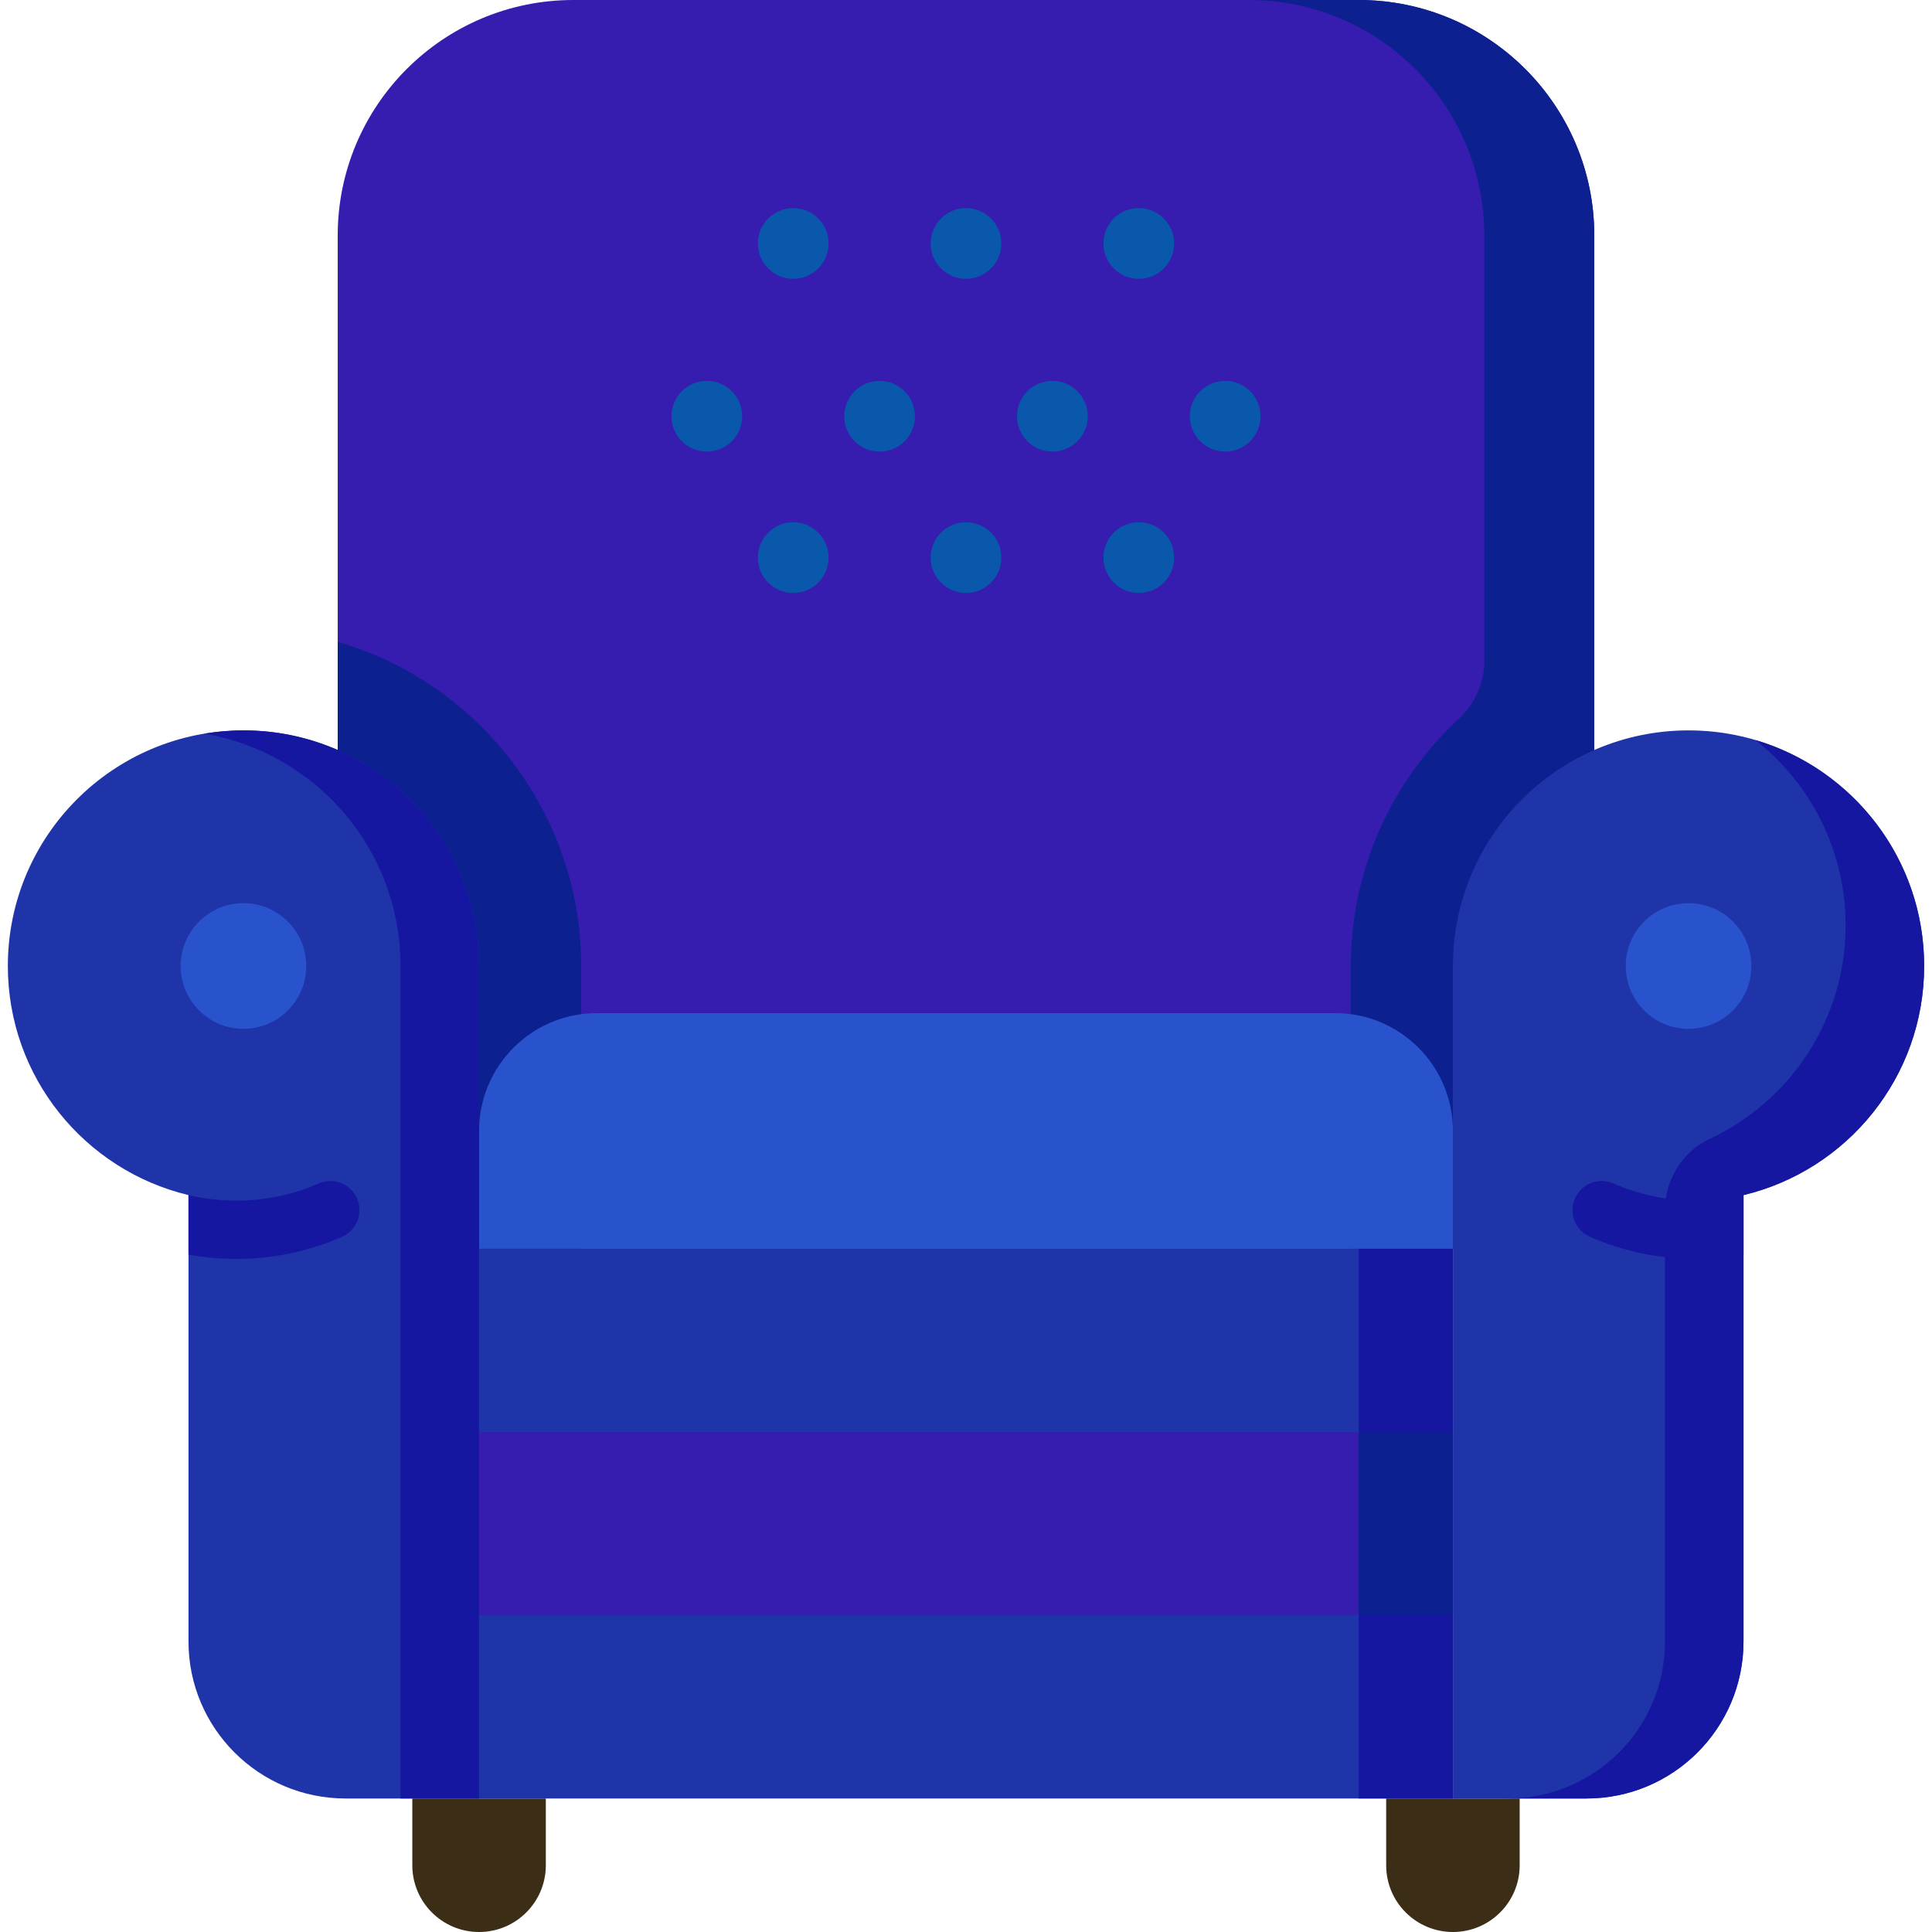 <?xml version="1.0"?>
<svg xmlns="http://www.w3.org/2000/svg" xmlns:xlink="http://www.w3.org/1999/xlink" xmlns:svgjs="http://svgjs.com/svgjs" version="1.1" width="512" height="512" x="0" y="0" viewBox="0 0 512 512" style="enable-background:new 0 0 512 512" xml:space="preserve" class=""><g><g xmlns="http://www.w3.org/2000/svg"><path d="m126.959 512c-9.771 0-17.691-7.921-17.691-17.691v-17.691h35.382v17.691c0 9.77-7.92 17.691-17.691 17.691z" fill="#3c2d16" data-original="#5e54ac" style=""/><path d="m385.041 512c9.771 0 17.691-7.921 17.691-17.691v-17.691h-35.382v17.691c0 9.77 7.92 17.691 17.691 17.691z" fill="#3c2d16" data-original="#5e54ac" style=""/><path d="m89.496 330.927v-268.488c0-34.484 27.955-62.439 62.439-62.439h208.13c34.484 0 62.439 27.955 62.439 62.439v268.488z" fill="#361daf" data-original="#e49824" style="" class=""/><path d="m360.065 0h-29.138c34.484 0 62.439 27.955 62.439 62.439v112.708c0 5.785-2.407 11.31-6.651 15.24-17.657 16.349-28.731 39.705-28.731 65.613v74.927h64.52v-268.488c0-34.484-27.955-62.439-62.439-62.439z" fill="#0c208f" data-original="#df8621" style="" class=""/><path d="m154.016 256v74.927h-64.52v-160.85c37.228 10.839 64.52 45.243 64.52 85.923z" fill="#0c208f" data-original="#df8621" style="" class=""/><path d="m126.959 330.927h258.081v145.691h-258.081z" fill="#2034a9" data-original="#eab14d" style="" class=""/><path d="m360.065 330.927h24.976v145.691h-24.976z" fill="#1517a1" data-original="#e7a52e" style="" class=""/><path d="m126.959 379.491h258.081v48.564h-258.081z" fill="#361daf" data-original="#e49824" style="" class=""/><path d="m360.065 379.49h24.976v48.564h-24.976z" fill="#0c208f" data-original="#df8621" style="" class=""/><path d="m126.959 330.927v-31.22c0-17.242 13.977-31.22 31.22-31.22h195.642c17.242 0 31.22 13.977 31.22 31.22v31.22z" fill="#2952cd" data-original="#f1cb86" style="" class=""/><path d="m64.52 193.561c-34.484 0-62.439 27.955-62.439 62.439 0 29.465 20.416 54.147 47.87 60.712v118.28c0 22.989 18.637 41.626 41.626 41.626h35.382v-220.618c0-34.484-27.955-62.439-62.439-62.439z" fill="#2034a9" data-original="#eab14d" style="" class=""/><path d="m64.52 193.561c-3.548 0-7.021.311-10.407.88 29.528 4.957 52.033 30.622 52.033 61.559v220.618h20.813v-220.618c0-34.484-27.955-62.439-62.439-62.439z" fill="#1517a1" data-original="#e7a52e" style="" class=""/><circle cx="64.52" cy="256" fill="#2952cd" r="16.65" data-original="#f1cb86" style="" class=""/><path d="m509.919 256c0-34.484-27.955-62.439-62.439-62.439s-62.439 27.955-62.439 62.439v220.618h35.382c22.989 0 41.626-18.637 41.626-41.626v-118.28c27.453-6.565 47.87-31.247 47.87-60.712z" fill="#2034a9" data-original="#eab14d" style="" class=""/><path d="m465.199 196.127c14.549 11.432 23.906 29.173 23.906 49.112 0 25.045-14.75 46.633-36.033 56.579-7.3 3.411-11.836 10.884-11.836 18.941v114.233c0 22.989-18.637 41.626-41.626 41.626h20.813c22.989 0 41.626-18.637 41.626-41.626v-118.28c27.454-6.565 47.87-31.247 47.87-60.712 0-28.327-18.869-52.233-44.72-59.873z" fill="#1517a1" data-original="#e7a52e" style="" class=""/><circle cx="447.48" cy="256" fill="#2952cd" r="16.65" data-original="#f1cb86" style="" class=""/><g fill="#eab14d"><g><circle cx="256" cy="64.52" r="9.366" fill="#0a58ab" data-original="#000000" style="" class=""/><circle cx="301.789" cy="64.52" r="9.366" fill="#0a58ab" data-original="#000000" style="" class=""/><circle cx="210.211" cy="64.52" r="9.366" fill="#0a58ab" data-original="#000000" style="" class=""/></g><g><circle cx="256" cy="147.772" r="9.366" fill="#0a58ab" data-original="#000000" style="" class=""/><circle cx="301.789" cy="147.772" r="9.366" fill="#0a58ab" data-original="#000000" style="" class=""/><circle cx="210.211" cy="147.772" r="9.366" fill="#0a58ab" data-original="#000000" style="" class=""/></g><g><circle cx="278.894" cy="110.309" r="9.366" fill="#0a58ab" data-original="#000000" style="" class=""/><circle cx="324.683" cy="110.309" r="9.366" fill="#0a58ab" data-original="#000000" style="" class=""/><circle cx="233.106" cy="110.309" r="9.366" fill="#0a58ab" data-original="#000000" style="" class=""/><circle cx="187.317" cy="110.309" r="9.366" fill="#0a58ab" data-original="#000000" style="" class=""/></g></g><path d="m94.617 317.609c-1.709-3.91-6.264-5.697-10.174-3.986-6.909 3.018-14.272 4.549-21.882 4.549-4.281 0-8.538-.498-12.658-1.473.016.004.032.009.048.013v15.778c4.144.752 8.37 1.136 12.61 1.136 9.754 0 19.197-1.966 28.069-5.843 3.911-1.709 5.696-6.263 3.987-10.174z" fill="#1517a1" data-original="#e7a52e" style="" class=""/><path d="m417.383 317.609c1.709-3.91 6.264-5.697 10.174-3.986 6.909 3.018 14.272 4.549 21.882 4.549 4.281 0 8.538-.498 12.658-1.473-.016.004-.032.009-.048.013v15.778c-4.144.752-8.37 1.136-12.61 1.136-9.754 0-19.197-1.966-28.069-5.843-3.911-1.709-5.696-6.263-3.987-10.174z" fill="#1517a1" data-original="#e7a52e" style="" class=""/></g></g></svg>
